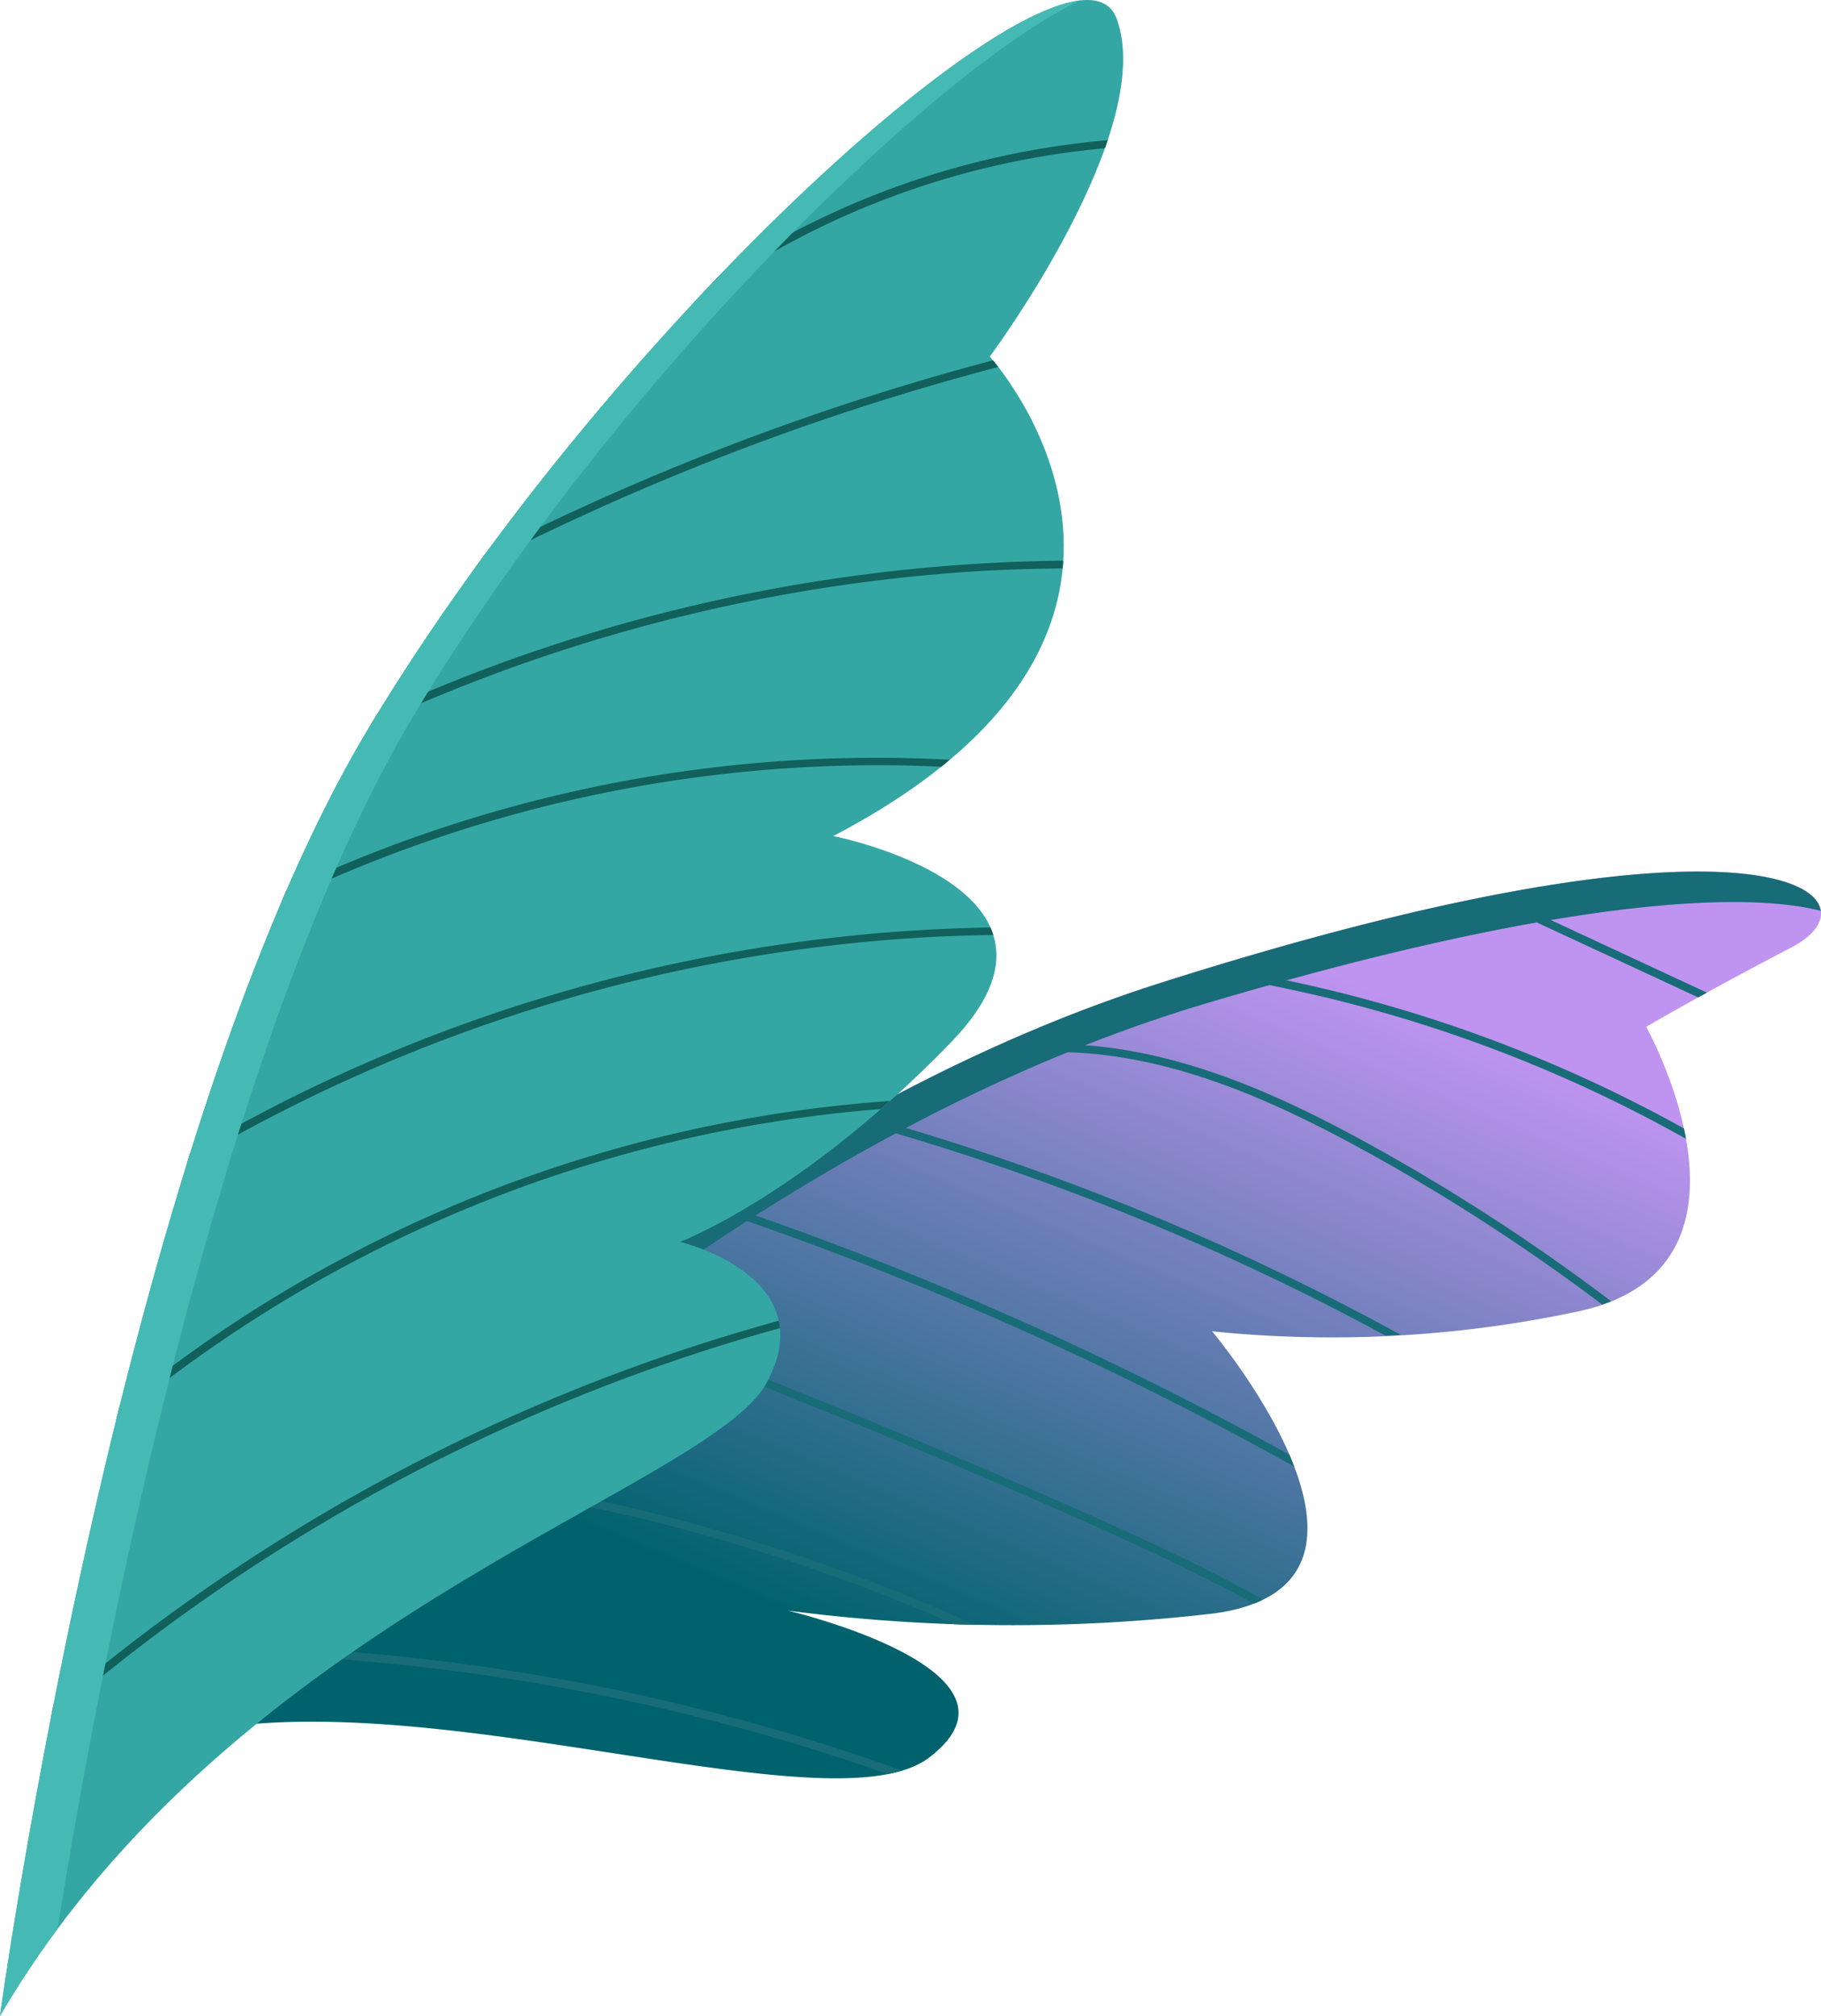 <svg xmlns="http://www.w3.org/2000/svg" xmlns:xlink="http://www.w3.org/1999/xlink" width="77.067" height="85.295" viewBox="0 0 77.067 85.295">
  <defs>
    <linearGradient id="linear-gradient" x1="0.722" y1="0.103" x2="0.24" y2="0.662" gradientUnits="objectBoundingBox">
      <stop offset="0" stop-color="#bf94f1"/>
      <stop offset="1" stop-color="#00626d"/>
    </linearGradient>
    <linearGradient id="linear-gradient-2" x1="152.01" y1="-13.416" x2="152.519" y2="-12.962" gradientUnits="objectBoundingBox">
      <stop offset="0" stop-color="#34a7a4"/>
      <stop offset="1" stop-color="#146d6b"/>
    </linearGradient>
  </defs>
  <g id="Group_277" data-name="Group 277" transform="translate(-1255.471 -4291.353)">
    <g id="Group_234" data-name="Group 234" transform="translate(1258.881 4328.229)">
      <path id="Path_480" data-name="Path 480" d="M146.932,350.773c-.625.522,19.824-25.658,45.763-33.884s30.6-3.55,26.643-1.488-6.161,3.37-6.161,3.37,5.786,10.353-3.1,12.085a49.965,49.965,0,0,1-15.272.795s9.019,10.716.091,11.936a73.555,73.555,0,0,1-18.045-.119s10.812,2.544,5.977,6.22S155.232,343.838,146.932,350.773Z" transform="translate(-146.918 -312.199)" fill="url(#linear-gradient)"/>
      <g id="Group_120" data-name="Group 120" transform="translate(5.087 1.488)">
        <path id="Path_481" data-name="Path 481" d="M168.188,325.677c-.2-.07-.332.249-.127.319a146.436,146.436,0,0,1,23.691,10.572q-.1-.25-.2-.5A146.6,146.6,0,0,0,168.188,325.677Z" transform="translate(-145.478 -312.882)" fill="#186c77"/>
        <path id="Path_482" data-name="Path 482" d="M180.874,336a.173.173,0,0,0-.039.342,79.693,79.693,0,0,1,23.762,6.282c.287.011.582.019.881.028A79.959,79.959,0,0,0,180.874,336Z" transform="translate(-172.701 -312.264)" fill="#186c77"/>
        <path id="Path_483" data-name="Path 483" d="M183.79,343.094c-.213,0-.255.34-.039.342a90.076,90.076,0,0,1,28.935,5.1,6.254,6.254,0,0,0,.608-.147A90.283,90.283,0,0,0,183.79,343.094Z" transform="translate(-183.608 -311.839)" fill="#186c77"/>
        <path id="Path_484" data-name="Path 484" d="M197.266,341.311c-2.952-1.564-6.028-2.9-9.085-4.235-3.151-1.371-6.323-2.7-9.516-3.968a33.782,33.782,0,0,0-9.279-2.512c-.214-.019-.254.322-.039.342a33.422,33.422,0,0,1,9.191,2.488c3.091,1.223,6.162,2.512,9.213,3.835,2.948,1.279,5.9,2.584,8.766,4.043.482.246.962.5,1.436.77.137-.053.268-.108.391-.169C197.989,341.7,197.629,341.5,197.266,341.311Z" transform="translate(-153.394 -312.587)" fill="#186c77"/>
        <path id="Path_485" data-name="Path 485" d="M151.572,313.939l7.54,3.5.372-.2L151.7,313.62C151.5,313.528,151.375,313.847,151.572,313.939Z" transform="translate(-95.74 -313.603)" fill="#186c77"/>
        <path id="Path_486" data-name="Path 486" d="M152.492,316.263c-.213-.038-.252.3-.039.342a59.431,59.431,0,0,1,18.457,6.66c-.026-.148-.055-.295-.087-.44A59.862,59.862,0,0,0,152.492,316.263Z" transform="translate(-108.054 -313.444)" fill="#186c77"/>
        <path id="Path_487" data-name="Path 487" d="M163.938,322c-.206-.058-.334.26-.126.318a107.125,107.125,0,0,1,22.019,8.933c.209-.012.422-.023.638-.037A107.258,107.258,0,0,0,163.938,322Z" transform="translate(-135.69 -313.102)" fill="#186c77"/>
        <path id="Path_488" data-name="Path 488" d="M168.84,323.157c-4.152-2.263-8.623-4.166-13.4-4.07-.215.005-.165.346.048.341,4.824-.1,9.341,1.907,13.515,4.2a84.406,84.406,0,0,1,10,6.482c.129-.044.254-.091.376-.141A84.82,84.82,0,0,0,168.84,323.157Z" transform="translate(-119.69 -313.276)" fill="#186c77"/>
      </g>
      <path id="Path_489" data-name="Path 489" d="M192.7,316.888c-25.939,8.227-46.387,34.408-45.763,33.885a9.294,9.294,0,0,1,2.52-1.471c4.766-5.551,23.113-25,45.158-31.541,14.755-4.381,22.625-4.759,25.956-3.9C220.307,311.922,213.056,310.432,192.7,316.888Z" transform="translate(-146.927 -312.199)" fill="#186c77"/>
    </g>
    <g id="Group_129" data-name="Group 129" transform="translate(1255.471 4291.353)">
      <path id="Path_519" data-name="Path 519" d="M184.85,373.484s5.055-36.933,15.593-54.472c10.607-17.655,29.942-34.762,31.67-30.022s-5.374,14.286-5.374,14.286,10.364,11.4-6.623,20.287c0,0,11.277,2.206,5.007,8.7s-11.493,8.471-11.493,8.471,6.081,1.434,3.681,5.936S194.778,356.52,184.85,373.484Z" transform="translate(-184.85 -288.189)" fill="url(#linear-gradient-2)"/>
      <g id="Group_128" data-name="Group 128" transform="translate(2.143 5.932)">
        <path id="Path_520" data-name="Path 520" d="M198.345,331.133a56.387,56.387,0,0,0-6.085,4.377c-.043.178-.088.354-.132.532a57.718,57.718,0,0,1,32.105-13.148l.248-.018.391-.345A58.014,58.014,0,0,0,198.345,331.133Z" transform="translate(-189.355 -281.881)" fill="#12605c"/>
        <path id="Path_521" data-name="Path 521" d="M198.851,343.125q-1.626,1.255-3.185,2.6c-.035.176-.071.354-.1.528A79.5,79.5,0,0,1,225.6,329.932c.274-.079.549-.152.825-.228a2.987,2.987,0,0,0-.05-.317A79.62,79.62,0,0,0,198.851,343.125Z" transform="translate(-195.562 -279.438)" fill="#12605c"/>
        <path id="Path_522" data-name="Path 522" d="M194.66,323.677q-2.873,1.353-5.612,2.975c-.05.157-.1.315-.148.472a68.739,68.739,0,0,1,31.716-9.612q1.207-.059,2.416-.072a2.908,2.908,0,0,0-.121-.319A68.919,68.919,0,0,0,194.66,323.677Z" transform="translate(-183.136 -283.81)" fill="#12605c"/>
        <path id="Path_523" data-name="Path 523" d="M189.176,307.632l-.43.59a108.191,108.191,0,0,1,22.154-8.512q-.134-.173-.224-.281A108.636,108.636,0,0,0,189.176,307.632Z" transform="translate(-170.794 -290.115)" fill="#12605c"/>
        <path id="Path_524" data-name="Path 524" d="M186.438,298.356q-.549.576-1.1,1.169a34.849,34.849,0,0,1,17.483-6.621c.041-.114.079-.228.117-.342A35.107,35.107,0,0,0,186.438,298.356Z" transform="translate(-158.201 -292.563)" fill="#12605c"/>
        <path id="Path_525" data-name="Path 525" d="M189.612,311.043q-1.3.535-2.581,1.126-.157.254-.312.511a71.435,71.435,0,0,1,25.768-6.56c1.183-.072,2.367-.1,3.551-.115.011-.11.02-.218.027-.327A71.571,71.571,0,0,0,189.612,311.043Z" transform="translate(-173.209 -287.888)" fill="#12605c"/>
        <path id="Path_526" data-name="Path 526" d="M216.135,312.144c.681.008,1.362.031,2.041.064q.183-.148.358-.3a58.492,58.492,0,0,0-24.85,4.115q-1.63.653-3.215,1.408c-.069.159-.138.316-.208.476A58.279,58.279,0,0,1,216.135,312.144Z" transform="translate(-180.486 -285.696)" fill="#12605c"/>
      </g>
      <path id="Path_527" data-name="Path 527" d="M203.786,318.342C212,304.67,225.447,291.331,231.9,288.207c-5.165.619-20.905,15.5-30.1,30.8-10.538,17.54-15.593,54.472-15.593,54.472a40.883,40.883,0,0,1,2.44-3.685C190.106,360.623,195.07,332.849,203.786,318.342Z" transform="translate(-186.21 -288.183)" fill="#45bab4"/>
    </g>
  </g>
</svg>

